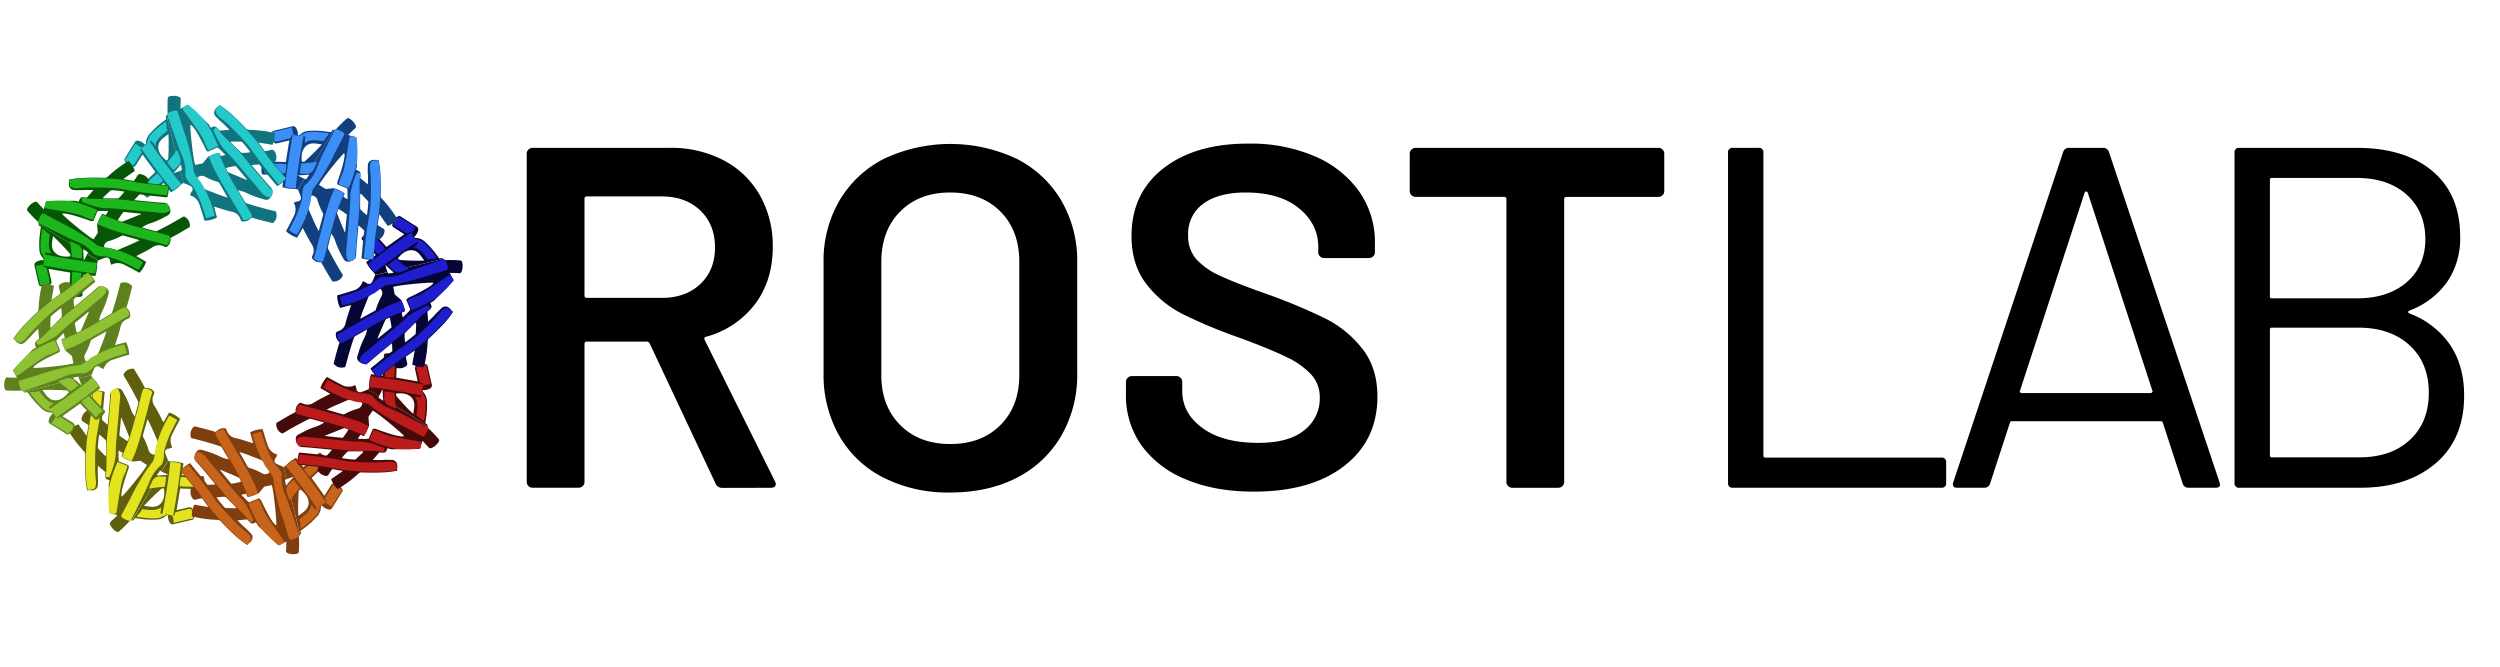 <svg xmlns="http://www.w3.org/2000/svg" viewBox="0 0 850.39 226.77"><defs><style>.cls-1{fill:#fff;}.cls-2{fill:#5f5f0d;}.cls-3{fill:#e3e320;}.cls-4{fill:#803d0e;}.cls-5{fill:#c8631c;}.cls-6{fill:#450a0a;}.cls-7{fill:#bc1b1b;}.cls-8{fill:#060636;}.cls-9{fill:#1e1ecf;}.cls-10{fill:#123f7d;}.cls-11{fill:#3d8ff8;}.cls-12{fill:#10737d;}.cls-13{fill:#24c9c9;}.cls-14{fill:#065606;}.cls-15{fill:#1cb71c;}.cls-16{fill:#5e811d;}.cls-17{fill:#8fc232;}</style></defs><g id="ElementLayer"><rect class="cls-1" width="850.39" height="226.77"/><g id="Element"><path class="cls-2" d="M37.44,178.43a5.37,5.37,0,0,0,2.07,2.35.83.83,0,0,0,1.1-.1,45.76,45.76,0,0,0,3.76-3.74.69.69,0,0,0,.58,0l9.17-15.24-.8,0,1.09-1.6.51.21,2.25-3.73a23,23,0,0,1-1-2.55,1.87,1.87,0,0,1,.1-.81l.58-.58a2.69,2.69,0,0,0,1.33-.31c.67-.08.25-.54.18-.72a4.67,4.67,0,0,1,.33-4.13c.81-1.66,1.69-3.29,2.59-4.93a9.71,9.71,0,0,0-3.77-2.24l-1.92,3.35c-1-1.9-1.91-3.78-3-5.52a3.72,3.72,0,0,1-.39-3.68c.16-.39.49-.89.09-1.37h0A3.19,3.19,0,0,0,49.34,132c-1.09-2.07-2.28-4.08-3.51-6.07-.14-.23-.21-.61-.63-.5a3.29,3.29,0,0,0-3,1.61c-.41.45-.07.81.15,1.17,1.59,2.67,3.12,5.37,4.51,8.15a1.19,1.19,0,0,1,.18.86c-.4,1.47-.78,3-1.19,4.52a10.88,10.88,0,0,1-1.32-2.46A28.91,28.91,0,0,0,42.21,134c-.41-.71-.66-1.68-1.72-1.83a2.8,2.8,0,0,0-2.53,1,1.62,1.62,0,0,0-.51,1c-.05,1.14-.11,2.28-.21,3.42-.19,2.27-.41,4.53-.62,6.89a15.87,15.87,0,0,1-2-1.81c.47-2.91.62-5.82.94-8.72,0-.28.22-.68-.3-.78a10.27,10.27,0,0,0-3.17-.36c-.42-.05-.6.14-.62.55s-.06.59-.09.89c-.18,1.88-.37,3.76-.57,5.8a1.13,1.13,0,0,0-1.74,0,3.58,3.58,0,0,0-1.27,2.11,1,1,0,0,0,.52,1.3c.6.35,1.17.75,1.78,1.14-.2,1.17-.39,2.3-.62,3.67L27,144.82c-.14-.21-.18-.56-.58-.41a8.22,8.22,0,0,0-2.9,1.85c-.33.22-.2.44,0,.69a42.4,42.4,0,0,0,5,6.54,1.52,1.52,0,0,1,.51,1.22c-.09,2.37-.06,4.75,0,7.13a28.81,28.81,0,0,0,.65,5,2.15,2.15,0,0,1,.8-.09c2.63.4,2.8-1.54,2.8-1.54a30.76,30.76,0,0,0,0-3.61c-.06-1,0-2,0-3.18l2.59,2.17c-.16,2.19-.16,2.19,1.44,2.82-.1.38-.21.76-.34,1.41l.23,9.63c.88.28,1.79.53,2.76.82-.79.76-1.48,1.45-2.21,2.1A.84.84,0,0,0,37.44,178.43Zm13.09-25.38a21.27,21.27,0,0,0-1.69-4.15,1.17,1.17,0,0,1-.22-.85c.5-1.77,1-3.55,1.53-5.5,1.23,2.22,2.07,4.41,3.06,6.55.81,1.77.15,2.2.08,2.43a15.41,15.41,0,0,0-.35,2.58s0,0,0,0-.43.56-.5.55A2.08,2.08,0,0,1,50.53,153.05Zm-9.35-10.92.13,0c.85,2.08,1.73,4.16,2.54,6.25.22.57-.28,1.08-.39,1.7a23.47,23.47,0,0,1-2.86-1.93C40.79,146.12,41,144.12,41.18,142.13ZM33.29,152a39.34,39.34,0,0,1,.46-4.17,15,15,0,0,1,2.09,1.81.65.65,0,0,1,.22.5c0,1.6,0,3.2,0,4.8l-.3.14-2.29-2.41A.74.74,0,0,1,33.29,152Zm10.46,7.28a2.13,2.13,0,0,0,0-1h0l-3.34-1.35c-.17-1.18,0-2.38-.11-3.62.6.12.94.55,1.45.76l-.46,1.2A13.05,13.05,0,0,0,45,157l2.73-.25c.16,0,1.93,1.27,2.2,1.36.42.37-7.82,10.55-8.52,10.79C40.76,168.08,42.78,162,43.75,159.32Z"/><path class="cls-2" d="M57.22,161.53l-3.1.18L45,177c.66.23.54-.57,1-.75l1,.13a27.51,27.51,0,0,0,6.28.34,4.76,4.76,0,0,0,3.35-1.43c.17.08.31-.22.5-.07a4.21,4.21,0,0,0,.55,2.44,1.18,1.18,0,0,0,1.42.66c2-.5,4.08-1,6.13-1.45.3-.07.6-.13.66-.5a3.32,3.32,0,0,0-.59-3.46c-.31-.53-.78-.41-1.23-.31l-4,.93c.42-2.55.82-4.93,1.22-7.35,2.42.09,4.76.17,7.1.28.48,0,.81,0,.92-.56a9.38,9.38,0,0,0,.15-3.42c-.07-.41-.29-.54-.68-.55-.85,0-1.69,0-2.53-.1a42.25,42.25,0,0,1-4.33-.21c.14-1.2.28-2.33.42-3.47,0-.31.19-.7-.39-.67a10.86,10.86,0,0,0-3.63-.47c-.39-.09-.84,0-1.17-.32l-2.24,3.73A17.64,17.64,0,0,1,57.22,161.53Zm-2.7,9.89c-1.54,1.5-3.56.87-5.56.64A82.52,82.52,0,0,1,55,166.17l.8,0C56,168.09,55.94,170,54.52,171.42Z"/><path class="cls-3" d="M52.92,152.47a39,39,0,0,1,4.39-10.62c.1-.15.24-.28.4-.47l2.58,1.46c-.61,1.18-1.21,2.31-1.79,3.44a37.5,37.5,0,0,0-2.67,7.2,2.2,2.2,0,0,0-.1.8c.17.69-.2,3.33-.8,3.8a14.68,14.68,0,0,0-3.84,5.11A50.76,50.76,0,0,1,49,167.92c-1.48,3.09-3,6.15-4.52,9.22a.64.64,0,0,1-.57,0,7.81,7.81,0,0,1-2.27-1c-.38-.32-.49-.59-.27-1,.94-1.9,2-3.73,3-5.65a85.37,85.37,0,0,1,5.08-9c.64-1,1.74-2.44,2.53-3.47C52.57,156.17,52.82,152.87,52.92,152.47Z"/><path class="cls-3" d="M31.85,166.39c-.67,0-1.31.32-2,.2a21.91,21.91,0,0,1-.59-4.45,95.63,95.63,0,0,1,.19-11.48c.4-4,1.38-7.94,1.71-12,.15-1.9.33-3.8.5-5.7a10.34,10.34,0,0,1,3.18.37c-.48,4.74-.91,9.48-1.82,14.17a39.5,39.5,0,0,0-.57,5.44c-.1,2.08-.09,4.15-.09,6.23a40,40,0,0,0,.31,4.64c0,.42,0,2.24-.79,2.54"/><path class="cls-3" d="M64.87,173.05a3.32,3.32,0,0,1,.6,3.46,5.42,5.42,0,0,0-2.28.4c-1.36.27-2.72.62-4.14,1a6.15,6.15,0,0,0-.45-2.58c-.61-.12-1.19-.24-1.78-.33-.36-.06-.68,0-.62.48h0c-.73-.18-1.18.45-1.79.62-1.89.53-5.86,0-7.85-.28.3-1,1.53-1.59,1.7-2.63,1.9.13,4.78.88,6.59-.66l-.27,2.09c.27.19.49.25.69.12.56-3.11,1.19-6.18,1.61-9.28.37-2.75.84-5.48,1-8.25a10.66,10.66,0,0,1,3.64.47c0,1-.2,2-.32,3-.57,4.68-1.34,9.33-2.16,14,0,.27-.2.56.13.79.3-.17.23-.44.28-.67s.12-.56.44-.62C61.59,173.81,63.19,173.24,64.87,173.05Z"/><path class="cls-3" d="M40.07,132.34c1.31,1.75.67,3.7.53,5.59s-.3,3.8-.48,5.7c-.29,3.15-.6,6.29-.74,9.45q0,.73,0,1.47a12.1,12.1,0,0,1-.33,2.17,34.52,34.52,0,0,1-1.82,5.57H36a4.91,4.91,0,0,1,.11-1.8c.25-2.4.06-4.8.08-7.21,0-2.64.3-5.27.58-7.89s.44-5,.66-7.49c.09-.95.18-1.89.28-2.84a3.6,3.6,0,0,0-.18-1.69A2.75,2.75,0,0,1,40.07,132.34Z"/><path class="cls-3" d="M51.85,133.34c-.86,2.53-1.39,5.15-2.09,7.72-1.17,4.29-2.15,8.64-3.71,12.81-.24.67-.54,1.31-.84,1.95a2.63,2.63,0,0,0-.27,1.1h0a28.14,28.14,0,0,1-3.45-1.47c.68-1.7,1.32-3.31,2-4.93,1.22-3.1,1.92-6.36,2.87-9.55.82-2.74,1.33-5.56,2.22-8.28.08-.22.1-.43.37-.48A3.22,3.22,0,0,1,51.85,133.34Z"/><path class="cls-3" d="M43.35,158.48a17.68,17.68,0,0,1-1.33,3.6c-1.13,2.68-2.23,11.89-2.48,12.42.31.46-2.11.34-2.26-.12-.52-1.65-.47-7.06-.13-8.74A42.39,42.39,0,0,1,40,157.13Z"/><path class="cls-3" d="M50.69,166.21a12.27,12.27,0,0,1,.92-2.09,2.8,2.8,0,0,1,3.22-2c.54,0,1.08,0,1.63,0a19.21,19.21,0,0,1-.42,3.49A44.48,44.48,0,0,0,50.69,166.21Z"/><path class="cls-3" d="M68.57,162.44a14.72,14.72,0,0,0-.26,3.31c-2.44-.42-4.8,0-7.21-.4a20.71,20.71,0,0,1,.37-3.1C63.84,162.48,66.16,162.34,68.57,162.44Z"/></g><g id="Element-2" data-name="Element"><path class="cls-4" d="M97.84,188.16a5.28,5.28,0,0,0,3.12.2.82.82,0,0,0,.7-.85,44.8,44.8,0,0,0,0-5.31c.18-.1.36-.18.41-.4l-4.27-17.27-.54.6-.34-1.9.51-.21-1-4.23a23.9,23.9,0,0,1-2.52-1.09,2.09,2.09,0,0,1-.5-.64v-.82a2.74,2.74,0,0,0,.72-1.17c.43-.53-.2-.56-.37-.63A4.67,4.67,0,0,1,91,151.28c-.6-1.75-1.13-3.52-1.65-5.32a9.75,9.75,0,0,0-4.25,1.09l1,3.73c-2.07-.63-4-1.33-6-1.78a3.74,3.74,0,0,1-2.87-2.33c-.17-.39-.29-1-.91-1h0a3.25,3.25,0,0,0-2.89,1.28c-2.23-.69-4.49-1.28-6.76-1.81-.26-.06-.58-.28-.8.09a3.33,3.33,0,0,0-1,3.24c0,.61.53.62.94.73,3,.75,6,1.59,8.95,2.57a1.09,1.09,0,0,1,.72.48c.77,1.32,1.54,2.64,2.36,4a10.17,10.17,0,0,1-2.67-.8,29.21,29.21,0,0,0-5.43-2.1c-.78-.21-1.64-.72-2.5-.08a2.78,2.78,0,0,0-1,2.53,1.59,1.59,0,0,0,.33,1.06c.77.84,1.53,1.7,2.27,2.57,1.46,1.74,2.91,3.49,4.42,5.31a15.07,15.07,0,0,1-2.71.15c-1.72-2.38-3.67-4.56-5.49-6.83-.18-.22-.32-.64-.76-.34a10.25,10.25,0,0,0-2.5,2,.5.5,0,0,0-.05.83c.2.22.38.46.57.69L66,165.73c-.87.08-1.22.52-1.2,1.25a3.54,3.54,0,0,0,.59,2.39,1,1,0,0,0,1.28.56c.68-.18,1.36-.31,2.06-.46l2.16,3-4.2-.72c-.24,0-.52-.27-.69.12a8.16,8.16,0,0,0-.75,3.37c-.08.38.17.45.46.51a41.58,41.58,0,0,0,8.15,1.08,1.56,1.56,0,0,1,1.23.51c1.61,1.74,3.31,3.41,5.06,5a28.9,28.9,0,0,0,4,3.07,2.21,2.21,0,0,1,.51-.63c2.14-1.58.89-3.07.89-3.07A30.68,30.68,0,0,0,83,179.2c-.75-.66-1.44-1.41-2.26-2.22l3.35-.3c1.44,1.67,1.44,1.67,3,1,.19.34.39.69.75,1.24l7,6.64c.83-.42,1.64-.89,2.54-1.37,0,1.09,0,2.07-.08,3.05A.82.82,0,0,0,97.84,188.16ZM89.17,161A20.88,20.88,0,0,0,85,159.21c-.28-.1-.59-.15-.75-.45l-2.81-5c2.44.69,4.58,1.65,6.79,2.46,1.83.67,1.66,1.45,1.78,1.66A14.6,14.6,0,0,0,91.63,160s0,0,0,0a1.15,1.15,0,0,1,0,.75A2.08,2.08,0,0,1,89.17,161Zm-14.33-1.11.07-.12c2.07.87,4.15,1.72,6.21,2.63.56.24.56,1,.92,1.47a23.33,23.33,0,0,1-3.39.66Zm1.42,12.59a37.28,37.28,0,0,1-2.62-3.28A15.63,15.63,0,0,1,76.4,169a.64.64,0,0,1,.51.2c1.12,1.13,2.26,2.25,3.4,3.38l-.12.31-3.32-.08A.78.78,0,0,1,76.26,172.43Zm12.54-2.25c-.32-.43-.64-.78-.72-.75h0l-3.31,1.41c-1-.72-1.7-1.66-2.64-2.49.51-.33,1.05-.26,1.57-.48.16.38.32.74.51,1.17a13.23,13.23,0,0,0,3.88-1.39l1.74-2.11c.09-.15,2.27-.47,2.52-.6.56,0,1.92,13,1.6,13.66C92.87,178.49,90,172.74,88.8,170.18Z"/><path class="cls-4" d="M99.88,162.21l-2.06,2.32,4.27,17.27c.64-.31,0-.78.19-1.25l.83-.64a27.46,27.46,0,0,0,4.68-4.2,4.77,4.77,0,0,0,1.36-3.38c.18-.07.07-.37.31-.41a4.13,4.13,0,0,0,2.11,1.34,1.2,1.2,0,0,0,1.47-.53c1.08-1.8,2.2-3.59,3.31-5.37.16-.26.33-.51.12-.82a3.32,3.32,0,0,0-2.87-2c-.59-.16-.84.26-1.09.65l-2.16,3.47L106,162.57c1.78-1.65,3.49-3.25,5.22-4.83.35-.31.54-.61.25-1.05a9.24,9.24,0,0,0-2.31-2.52.58.58,0,0,0-.86.1c-.61.58-1.23,1.16-1.87,1.72a39,39,0,0,1-3.21,2.91l-2.15-2.75c-.19-.25-.36-.63-.74-.2a10.73,10.73,0,0,0-2.91,2.24c-.34.21-.59.59-1,.6l1,4.23A17.72,17.72,0,0,1,99.88,162.21Zm5.08,8.9c0,2.16-1.9,3.14-3.48,4.39-.19-2.85,0-5.55.13-8.45l.54-.61C103.68,167.69,105,169.12,105,171.11Z"/><path class="cls-5" d="M90.45,158.85a39,39,0,0,1-4.39-10.62,3.52,3.52,0,0,1-.06-.62l2.86-.79c.4,1.27.77,2.49,1.16,3.7a38.28,38.28,0,0,0,3.2,7,2.09,2.09,0,0,0,.5.64c.6.37,2.2,2.5,2.11,3.26a14.68,14.68,0,0,0,.89,6.32,49.27,49.27,0,0,1,1.89,4.8c1.14,3.23,2.22,6.48,3.32,9.72-.05.22-.24.3-.41.4a8,8,0,0,1-2.35.86c-.5,0-.76-.07-.91-.53-.68-2-1.2-4.08-1.9-6.09a83.8,83.8,0,0,1-2.76-9.95c-.25-1.15-.49-3-.66-4.24C92.81,161.71,90.66,159.2,90.45,158.85Z"/><path class="cls-5" d="M85.37,183.6c-.49.46-.69,1.16-1.29,1.58a21.94,21.94,0,0,1-3.56-2.73,95.5,95.5,0,0,1-8-8.25c-2.56-3.12-4.63-6.59-7.24-9.67-1.23-1.46-2.44-2.93-3.67-4.39a10.3,10.3,0,0,1,2.51-2c3,3.69,6,7.35,8.72,11.31a37.81,37.81,0,0,0,3.44,4.25c1.39,1.54,2.86,3,4.33,4.47a39.55,39.55,0,0,0,3.51,3.07c.32.25,1.53,1.61,1.22,2.35"/><path class="cls-5" d="M113.44,165a3.28,3.28,0,0,1,2.86,2c-.69.45-.9,1.25-1.33,1.89-.77,1.16-1.49,2.37-2.26,3.61a6.09,6.09,0,0,0-2.14-1.51c-.51.35-1,.68-1.49,1-.29.21-.5.46-.09.77h0c-.65.39-.52,1.15-.84,1.71-1,1.71-4.16,4.13-5.75,5.36-.5-.93,0-2.21-.65-3.07,1.44-1.25,4-2.75,4.19-5.13l1.29,1.67c.33-.05.52-.17.57-.4-1.8-2.6-3.52-5.21-5.41-7.7-1.68-2.2-3.28-4.48-5.1-6.57a10.58,10.58,0,0,1,2.91-2.24c.69.73,1.27,1.56,1.89,2.35,2.91,3.71,5.65,7.55,8.34,11.41.16.23.26.54.65.47.1-.33-.15-.48-.27-.67s-.31-.48-.12-.75C111.65,167.81,112.38,166.27,113.44,165Z"/><path class="cls-5" d="M67.14,153.7c2.17.31,3.09,2.14,4.33,3.58s2.47,2.9,3.68,4.37c2,2.43,4,4.87,6.15,7.2.34.37.68.72,1,1.05a11.19,11.19,0,0,1,1.3,1.77,34.21,34.21,0,0,1,2.65,5.23l-.86.87a4.89,4.89,0,0,1-1.19-1.35c-1.52-1.88-3.35-3.45-5-5.16-1.86-1.89-3.51-3.94-5.17-6s-3.21-3.84-4.82-5.76c-.61-.73-1.21-1.46-1.81-2.2a3.72,3.72,0,0,0-1.32-1.08A2.77,2.77,0,0,1,67.14,153.7Z"/><path class="cls-5" d="M76.18,146.07c1.18,2.4,2.65,4.63,4,7,2.2,3.86,4.57,7.62,6.42,11.68.3.64.54,1.31.78,2a2.63,2.63,0,0,0,.59,1h0A27.73,27.73,0,0,1,84.47,169c-.72-1.67-1.4-3.27-2.09-4.86-1.33-3.06-3.14-5.87-4.72-8.79-1.35-2.52-3-4.88-4.28-7.43-.1-.21-.23-.37-.08-.6A3.2,3.2,0,0,1,76.18,146.07Z"/><path class="cls-5" d="M87.92,169.87a16.61,16.61,0,0,1,1.6,3.48c1.1,2.7,6.83,10,7,10.55.54.1-1.25,1.73-1.68,1.51-1.53-.8-5.32-4.66-6.27-6.09a42.36,42.36,0,0,1-4-8Z"/><path class="cls-5" d="M98.57,170.14a12.92,12.92,0,0,1-.82-2.12,2.82,2.82,0,0,1,.88-3.68,15.72,15.72,0,0,0,1.16-1.15A19.23,19.23,0,0,1,102,166,48.59,48.59,0,0,0,98.57,170.14Z"/><path class="cls-5" d="M108.56,154.82a14.74,14.74,0,0,0,2.15,2.53c-2,1.43-3.37,3.41-5.38,4.82a20.82,20.82,0,0,1-1.93-2.46C105.24,158.19,106.79,156.46,108.56,154.82Z"/></g><g id="Element-3" data-name="Element"><path class="cls-6" d="M146.85,152.37a5.28,5.28,0,0,0,2.36-2.05.82.82,0,0,0-.09-1.09,44.48,44.48,0,0,0-3.71-3.81.67.67,0,0,0,0-.57l-15.15-9.32.05.81-1.59-1.11.22-.51-3.71-2.28a24.3,24.3,0,0,1-2.56,1,2,2,0,0,1-.8-.11l-.58-.58a2.83,2.83,0,0,0-.3-1.34c-.07-.68-.53-.26-.71-.19a4.68,4.68,0,0,1-4.13-.36c-1.65-.83-3.27-1.72-4.9-2.64A9.79,9.79,0,0,0,109,132l3.33,1.95c-1.91,1-3.79,1.87-5.54,3a3.72,3.72,0,0,1-3.68.36c-.39-.16-.89-.5-1.37-.1h0a3.22,3.22,0,0,0-1.17,2.93c-2.07,1.08-4.09,2.24-6.09,3.46-.23.14-.6.2-.5.63a3.31,3.31,0,0,0,1.58,3c.44.41.81.07,1.17-.14,2.68-1.58,5.39-3.08,8.18-4.45a1.14,1.14,0,0,1,.86-.17c1.47.41,2.94.8,4.5,1.22a10.47,10.47,0,0,1-2.46,1.31,28.26,28.26,0,0,0-5.34,2.31c-.71.39-1.68.64-1.84,1.7a2.79,2.79,0,0,0,1,2.54,1.58,1.58,0,0,0,1,.52c1.14.06,2.28.13,3.42.24,2.26.21,4.51.45,6.87.68a16.61,16.61,0,0,1-1.83,2c-2.9-.5-5.81-.68-8.7-1-.28,0-.68-.23-.78.29a10.29,10.29,0,0,0-.39,3.17c0,.42.14.6.54.63s.6.06.89.09l5.79.63a1.13,1.13,0,0,0,0,1.74,3.55,3.55,0,0,0,2.1,1.29,1,1,0,0,0,1.3-.51c.35-.6.76-1.17,1.15-1.77l3.66.65c-1.29.9-2.39,1.67-3.5,2.43-.2.15-.56.18-.41.58a8.11,8.11,0,0,0,1.83,2.92c.21.33.43.2.68,0a41.74,41.74,0,0,0,6.58-4.94,1.5,1.5,0,0,1,1.22-.5c2.37.11,4.75.1,7.12,0a29.67,29.67,0,0,0,5-.6,2.76,2.76,0,0,1-.08-.81c.42-2.62-1.51-2.81-1.51-2.81a29.15,29.15,0,0,0-3.61,0c-1,.05-2,0-3.17,0l2.19-2.56c2.19.17,2.19.17,2.83-1.43.37.11.76.22,1.4.36l9.62-.15c.29-.88.55-1.78.85-2.75.75.79,1.43,1.49,2.08,2.23A.83.83,0,0,0,146.85,152.37ZM121.6,139.05a21.49,21.49,0,0,0-4.16,1.66,1.16,1.16,0,0,1-.85.21l-5.47-1.58c2.22-1.21,4.41-2,6.57-3,1.77-.8,2.19-.14,2.42-.06a15.94,15.94,0,0,0,2.58.37l0,0c.15,0,.55.43.54.51A2.08,2.08,0,0,1,121.6,139.05Zm-11,9.27,0-.14c2.08-.83,4.16-1.69,6.26-2.48.58-.22,1.07.28,1.7.4a23.57,23.57,0,0,1-2,2.85Zm9.84,8a39.7,39.7,0,0,1-4.17-.5,14.92,14.92,0,0,1,1.83-2.07.65.65,0,0,1,.5-.22c1.6,0,3.2,0,4.8,0l.13.31-2.42,2.27A.78.78,0,0,1,120.45,156.3Zm7.36-10.41c-.53-.08-1-.11-1,0h0c-.46,1.1-.92,2.21-1.37,3.32-1.19.16-2.38,0-3.63.08.13-.6.57-.93.78-1.44l1.19.47a13.08,13.08,0,0,0,1.78-3.71l-.23-2.73c0-.17,1.29-1.93,1.38-2.19.37-.42,10.47,7.92,10.71,8.62C136.53,149,130.44,146.89,127.81,145.89Z"/><path class="cls-6" d="M130.13,132.43l.15,3.1,15.15,9.32c.23-.66-.56-.55-.74-1l.14-1a28.12,28.12,0,0,0,.4-6.28,4.79,4.79,0,0,0-1.41-3.37c.09-.17-.21-.31-.06-.5a4.14,4.14,0,0,0,2.44-.53,1.19,1.19,0,0,0,.68-1.41c-.49-2-.94-4.1-1.4-6.15-.07-.3-.12-.6-.5-.67a3.3,3.3,0,0,0-3.46.57c-.53.3-.41.77-.31,1.22.28,1.29.57,2.58.88,4l-7.32-1.28c.11-2.43.21-4.77.34-7.11,0-.47-.05-.81-.56-.92a9.11,9.11,0,0,0-3.41-.18c-.41.06-.54.29-.55.67,0,.85-.06,1.69-.12,2.54-.11,1.43,0,2.87-.25,4.33l-3.47-.45c-.31,0-.69-.2-.67.38a10.88,10.88,0,0,0-.5,3.63c-.1.39,0,.84-.33,1.17l3.71,2.28A17.16,17.16,0,0,1,130.13,132.43Zm9.85,2.79c1.5,1.56.85,3.57.6,5.57-2.14-1.9-3.86-4-5.83-6.12l0-.81C136.67,133.68,138.61,133.78,140,135.22Z"/><path class="cls-7" d="M121.05,136.66a38.86,38.86,0,0,1-10.57-4.5,3.71,3.71,0,0,1-.47-.39l1.48-2.58,3.42,1.83a38.11,38.11,0,0,0,7.17,2.73,2,2,0,0,0,.8.11c.69-.16,3.33.23,3.79.84a14.57,14.57,0,0,0,5.07,3.88,50.61,50.61,0,0,1,4.7,2.1c3.08,1.5,6.12,3.06,9.18,4.6a.67.67,0,0,1,0,.57,7.86,7.86,0,0,1-1.07,2.27.74.74,0,0,1-1,.26c-1.89-1-3.71-2.07-5.62-3a82.46,82.46,0,0,1-8.93-5.16c-1-.65-2.42-1.76-3.44-2.56C124.74,137,121.44,136.76,121.05,136.66Z"/><path class="cls-7" d="M134.77,157.87c0,.67.31,1.31.18,2a22,22,0,0,1-4.46.56,95.13,95.13,0,0,1-11.45-.3c-4-.43-7.93-1.45-11.94-1.81-1.9-.17-3.79-.37-5.69-.56a10.71,10.71,0,0,1,.39-3.18c4.74.52,9.47,1,14.15,1.95a37.76,37.76,0,0,0,5.43.62c2.07.12,4.14.13,6.21.15a40,40,0,0,0,4.65-.28c.41-.05,2.23.08,2.53.82"/><path class="cls-7" d="M141.71,124.87a3.33,3.33,0,0,1,3.47-.57,5.44,5.44,0,0,0,.37,2.29c.26,1.37.59,2.73.91,4.15a6.17,6.17,0,0,0-2.58.43c-.12.61-.25,1.19-.34,1.78-.06.36,0,.68.47.62h0c-.19.73.44,1.19.6,1.8.52,1.89-.07,5.86-.35,7.86-1-.31-1.57-1.55-2.61-1.73.15-1.9.92-4.77-.6-6.6l2.09.29c.19-.27.25-.49.13-.69-3.11-.59-6.17-1.24-9.26-1.69-2.74-.4-5.47-.9-8.24-1.11a10.69,10.69,0,0,1,.51-3.64c1,0,2,.22,3,.35,4.67.61,9.3,1.42,13.93,2.28.27.05.57.2.79-.12-.16-.3-.43-.24-.66-.29s-.56-.12-.61-.45C142.44,128.17,141.89,126.56,141.71,124.87Z"/><path class="cls-7" d="M100.82,149.34c1.77-1.3,3.71-.64,5.6-.49s3.79.34,5.68.54c3.14.32,6.28.66,9.43.82.49,0,1,0,1.48,0a11.19,11.19,0,0,1,2.16.35,33.55,33.55,0,0,1,5.55,1.87v1.22a5.1,5.1,0,0,1-1.8-.12,69.21,69.21,0,0,0-7.2-.15,77,77,0,0,1-7.88-.66c-2.49-.28-5-.48-7.47-.72-1-.09-1.89-.19-2.84-.3a3.59,3.59,0,0,0-1.69.16A2.78,2.78,0,0,1,100.82,149.34Z"/><path class="cls-7" d="M101.93,137.56c2.52.88,5.13,1.44,7.69,2.16,4.28,1.21,8.61,2.23,12.77,3.82.66.25,1.3.56,1.94.86a2.59,2.59,0,0,0,1.09.28h0a28.27,28.27,0,0,1-1.51,3.44l-4.9-2c-3.09-1.26-6.34-2-9.52-3-2.73-.84-5.54-1.38-8.25-2.3-.22-.07-.43-.09-.48-.36A3.22,3.22,0,0,1,101.93,137.56Z"/><path class="cls-7" d="M127,146.29a16.91,16.91,0,0,1,3.59,1.36c2.67,1.16,11.86,2.34,12.38,2.59.47-.31.33,2.12-.13,2.26-1.66.5-7.06.41-8.74.06a42.27,42.27,0,0,1-8.47-2.94Z"/><path class="cls-7" d="M134.75,139a13,13,0,0,1-2.08-.94,2.81,2.81,0,0,1-1.94-3.24c.06-.54,0-1.09,0-1.63a19.3,19.3,0,0,1,3.48.45A44.31,44.31,0,0,0,134.75,139Z"/><path class="cls-7" d="M131.14,121.07a15.27,15.27,0,0,0,3.31.3c-.44,2.43,0,4.8-.46,7.21a19.52,19.52,0,0,1-3.1-.4C131.14,125.81,131,123.48,131.14,121.07Z"/></g><g id="Element-4" data-name="Element"><path class="cls-8" d="M157,92.4a5.21,5.21,0,0,0,.23-3.12.82.82,0,0,0-.84-.71,44.81,44.81,0,0,0-5.31-.08c-.09-.17-.17-.36-.39-.41L133.36,92.2l.6.54-1.91.34-.21-.52-4.23,1a23,23,0,0,1-1.11,2.52,1.92,1.92,0,0,1-.64.49H125a2.79,2.79,0,0,0-1.15-.73c-.53-.43-.56.19-.64.37a4.64,4.64,0,0,1-3.18,2.66c-1.75.59-3.52,1.1-5.33,1.61a9.78,9.78,0,0,0,1,4.26l3.74-1c-.65,2.07-1.36,4-1.84,6a3.7,3.7,0,0,1-2.35,2.86c-.39.16-1,.27-1,.9h0a3.2,3.2,0,0,0,1.25,2.9c-.71,2.22-1.32,4.48-1.87,6.75-.06.26-.29.58.09.81a3.3,3.3,0,0,0,3.23,1c.6,0,.62-.52.73-.93.78-3,1.64-6,2.64-8.94a1.17,1.17,0,0,1,.49-.72c1.33-.75,2.65-1.51,4.05-2.32a10.63,10.63,0,0,1-.82,2.67,28,28,0,0,0-2.15,5.41c-.22.78-.73,1.64-.1,2.5a2.76,2.76,0,0,0,2.51,1.08,1.56,1.56,0,0,0,1.06-.33c.86-.76,1.71-1.51,2.59-2.24,1.75-1.45,3.52-2.88,5.35-4.38a16,16,0,0,1,.13,2.71c-2.4,1.7-4.59,3.63-6.88,5.44-.22.18-.64.32-.34.76a10.42,10.42,0,0,0,2,2.52.5.5,0,0,0,.83.06c.22-.2.46-.38.69-.57l4.54-3.65c.08.88.51,1.24,1.24,1.22a3.57,3.57,0,0,0,2.4-.57,1,1,0,0,0,.56-1.28c-.17-.68-.29-1.37-.44-2.07l3.05-2.13c-.27,1.54-.51,2.87-.76,4.19,0,.25-.27.53.12.7a8.1,8.1,0,0,0,3.35.78c.39.09.45-.16.52-.46a42.25,42.25,0,0,0,1.16-8.15,1.55,1.55,0,0,1,.51-1.22c1.76-1.59,3.43-3.28,5.05-5a28.29,28.29,0,0,0,3.1-4,2.77,2.77,0,0,1-.63-.51c-1.55-2.16-3.05-.92-3.05-.92a29.51,29.51,0,0,0-2.57,2.54c-.67.75-1.42,1.43-2.24,2.24-.09-1.22-.18-2.3-.26-3.36,1.67-1.42,1.67-1.42,1-3,.34-.19.69-.38,1.24-.74l6.7-6.91c-.42-.83-.87-1.65-1.34-2.55,1.09,0,2.06,0,3,.11A.83.83,0,0,0,157,92.4Zm-27.26,8.43a21.5,21.5,0,0,0-1.77,4.12c-.1.28-.16.58-.45.75l-5,2.76c.71-2.43,1.69-4.56,2.52-6.77.69-1.83,1.46-1.65,1.68-1.76a14.93,14.93,0,0,0,2.08-1.57h0a1.21,1.21,0,0,1,.75,0A2.08,2.08,0,0,1,129.7,100.83Zm-1.23,14.34-.12-.08c.89-2.06,1.75-4.14,2.68-6.19.25-.56,1-.55,1.48-.91a23.37,23.37,0,0,1,.63,3.4Zm12.59-1.32a37.52,37.52,0,0,1-3.3,2.6,14.62,14.62,0,0,1-.16-2.76.62.62,0,0,1,.19-.51c1.15-1.12,2.28-2.25,3.41-3.38l.31.12c0,1.11-.08,2.22-.11,3.32A.76.76,0,0,1,141.06,113.85Zm-2.14-12.57c-.43.32-.78.63-.75.71h0c.46,1.11.92,2.22,1.37,3.33-.72,1-1.67,1.69-2.5,2.63-.34-.52-.26-1.06-.47-1.58l1.17-.51a12.89,12.89,0,0,0-1.36-3.88l-2.08-1.77c-.15-.09-.45-2.28-.58-2.53,0-.56,13-1.8,13.66-1.47C147.26,97.28,141.49,100.12,138.92,101.28Z"/><path class="cls-8" d="M131.06,90.12l2.3,2.08,17.29-4.12c-.31-.64-.78,0-1.25-.2l-.63-.83a27.93,27.93,0,0,0-4.15-4.73,4.8,4.8,0,0,0-3.37-1.39c-.07-.18-.37-.07-.4-.31a4.23,4.23,0,0,0,1.35-2.1,1.2,1.2,0,0,0-.52-1.48c-1.79-1.1-3.56-2.23-5.33-3.36-.26-.16-.51-.34-.82-.12a3.3,3.3,0,0,0-2.05,2.85c-.17.59.25.84.64,1.09l3.44,2.19L131.48,84c-1.64-1.8-3.22-3.52-4.78-5.27-.32-.35-.61-.54-1-.26a9.41,9.41,0,0,0-2.54,2.29.59.59,0,0,0,.09.87c.58.61,1.15,1.24,1.7,1.88a42.82,42.82,0,0,1,2.89,3.23L125,88.84c-.25.2-.64.36-.21.75A10.87,10.87,0,0,0,127,92.52c.21.34.58.6.59,1l4.23-1A18,18,0,0,1,131.06,90.12Zm8.94-5c2.15,0,3.12,1.92,4.35,3.52a82.29,82.29,0,0,1-8.44-.21l-.6-.54C136.56,86.37,138,85.07,140,85.12Z"/><path class="cls-9" d="M127.62,99.53a38.78,38.78,0,0,1-10.65,4.3,3.58,3.58,0,0,1-.61,0l-.77-2.86,3.7-1.14a37.22,37.22,0,0,0,7-3.13,2.13,2.13,0,0,0,.65-.5c.37-.6,2.52-2.18,3.27-2.08a14.77,14.77,0,0,0,6.33-.84,50.78,50.78,0,0,1,4.81-1.85c3.23-1.11,6.49-2.16,9.73-3.23.22,0,.3.24.4.41a7.82,7.82,0,0,1,.84,2.36c0,.5-.08.76-.53.91-2,.66-4.09,1.16-6.11,1.85a83.57,83.57,0,0,1-10,2.67c-1.16.24-3,.46-4.24.62C130.49,97.19,128,99.33,127.62,99.53Z"/><path class="cls-9" d="M152.3,104.83c.45.5,1.15.71,1.56,1.31a20.87,20.87,0,0,1-2.76,3.54,95.42,95.42,0,0,1-8.31,7.9c-3.14,2.53-6.63,4.59-9.73,7.17-1.46,1.22-2.94,2.42-4.41,3.63a10.51,10.51,0,0,1-2-2.53c3.72-3,7.4-6,11.38-8.63a38.69,38.69,0,0,0,4.28-3.4c1.55-1.38,3-2.84,4.5-4.3a39.19,39.19,0,0,0,3.09-3.48c.26-.33,1.63-1.52,2.37-1.21"/><path class="cls-9" d="M133.91,76.57A3.32,3.32,0,0,1,136,73.72c.45.7,1.24.92,1.87,1.35,1.16.79,2.36,1.51,3.59,2.3a6,6,0,0,0-1.53,2.13c.35.51.67,1,1,1.5.21.29.46.5.77.1h0c.38.65,1.15.53,1.7.85,1.7,1,4.08,4.2,5.3,5.81-.93.48-2.21,0-3.07.62-1.24-1.45-2.72-4-5.09-4.24l1.69-1.27c-.06-.33-.17-.53-.4-.59-2.61,1.79-5.24,3.49-7.74,5.36-2.22,1.66-4.5,3.24-6.61,5a10.57,10.57,0,0,1-2.21-2.93c.73-.69,1.57-1.26,2.36-1.87,3.74-2.88,7.59-5.59,11.48-8.25.22-.16.54-.25.47-.65-.33-.1-.48.15-.67.27s-.48.31-.75.12C136.76,78.39,135.23,77.64,133.91,76.57Z"/><path class="cls-9" d="M122.27,122.82c.33-2.17,2.16-3.08,3.61-4.31s2.92-2.44,4.4-3.64c2.45-2,4.9-4,7.25-6.09.36-.33.72-.68,1.06-1a10.48,10.48,0,0,1,1.77-1.28,32.5,32.5,0,0,1,5.25-2.61l.86.87a5.05,5.05,0,0,1-1.36,1.18c-1.89,1.5-3.47,3.32-5.2,5-1.9,1.84-4,3.47-6,5.11s-3.87,3.19-5.8,4.78c-.73.6-1.47,1.2-2.22,1.79a3.51,3.51,0,0,0-1.08,1.31A2.76,2.76,0,0,1,122.27,122.82Z"/><path class="cls-9" d="M114.73,113.7c2.4-1.16,4.64-2.61,7-3.92,3.87-2.17,7.66-4.51,11.72-6.33.65-.28,1.32-.52,2-.76a2.66,2.66,0,0,0,1-.58h0a27.88,27.88,0,0,1,1.36,3.5l-4.88,2c-3.07,1.3-5.89,3.09-8.82,4.64-2.53,1.34-4.9,3-7.47,4.22-.2.1-.37.23-.59.07A3.21,3.21,0,0,1,114.73,113.7Z"/><path class="cls-9" d="M138.6,102.16a16.89,16.89,0,0,1,3.5-1.57c2.7-1.07,10-6.74,10.59-6.93.11-.55,1.73,1.26,1.5,1.69-.82,1.53-4.7,5.28-6.14,6.22a41.78,41.78,0,0,1-8.07,3.92Z"/><path class="cls-9" d="M139,91.5a13.27,13.27,0,0,1-2.13.81,2.8,2.8,0,0,1-3.66-.92A15.84,15.84,0,0,0,132,90.22a20.78,20.78,0,0,1,2.79-2.14A45,45,0,0,0,139,91.5Z"/><path class="cls-9" d="M123.75,81.37a15.17,15.17,0,0,0,2.55-2.13c1.41,2,3.38,3.41,4.76,5.42a19.74,19.74,0,0,1-2.46,1.91C127.09,84.72,125.37,83.16,123.75,81.37Z"/></g><g id="Element-5" data-name="Element"><path class="cls-10" d="M121,42.7a5.25,5.25,0,0,0-2.08-2.34.82.82,0,0,0-1.1.1,47.39,47.39,0,0,0-3.75,3.75.67.67,0,0,0-.57,0L104.4,59.48l.8,0L104.11,61l-.51-.2-2.23,3.73a24.1,24.1,0,0,1,1,2.56,1.84,1.84,0,0,1-.1.8l-.58.59a2.69,2.69,0,0,0-1.33.31c-.67.08-.25.54-.17.72a4.67,4.67,0,0,1-.32,4.13c-.81,1.67-1.68,3.3-2.58,5a9.87,9.87,0,0,0,3.79,2.22l1.9-3.36c1,1.9,1.92,3.77,3,5.51a3.73,3.73,0,0,1,.41,3.68c-.16.4-.49.89-.09,1.37h0a3.22,3.22,0,0,0,2.94,1.13c1.11,2.07,2.3,4.07,3.53,6.06.15.22.22.6.64.49a3.27,3.27,0,0,0,3-1.62c.41-.44.07-.81-.15-1.17-1.61-2.66-3.14-5.36-4.54-8.13a1.17,1.17,0,0,1-.18-.85c.39-1.48.76-3,1.17-4.53A10.62,10.62,0,0,1,114,81.86a29,29,0,0,0,2.37,5.32c.41.7.66,1.67,1.72,1.81a2.75,2.75,0,0,0,2.53-1,1.6,1.6,0,0,0,.5-1c.06-1.14.11-2.29.2-3.42.19-2.27.4-4.53.6-6.89a15.91,15.91,0,0,1,2,1.8c-.45,2.91-.6,5.82-.9,8.72,0,.29-.23.69.3.78a10.26,10.26,0,0,0,3.17.35c.42,0,.6-.14.62-.55s0-.59.08-.89c.18-1.88.36-3.76.56-5.8a1.12,1.12,0,0,0,1.74,0,3.59,3.59,0,0,0,1.26-2.12,1,1,0,0,0-.52-1.29c-.61-.35-1.18-.75-1.79-1.13.2-1.18.38-2.31.61-3.68l2.47,3.47c.14.21.18.56.58.41a8.11,8.11,0,0,0,2.89-1.86c.33-.22.2-.44,0-.69a42.36,42.36,0,0,0-5-6.52,1.53,1.53,0,0,1-.52-1.22c.09-2.37.05-4.75-.06-7.13a29.6,29.6,0,0,0-.66-5,2.76,2.76,0,0,1-.81.09c-2.63-.39-2.79,1.55-2.79,1.55a28.67,28.67,0,0,0,0,3.61c.06,1,0,2,0,3.17l-2.59-2.16c.15-2.19.15-2.19-1.46-2.82.1-.37.21-.76.34-1.4l-.26-9.63c-.89-.28-1.8-.53-2.77-.81.79-.76,1.48-1.46,2.2-2.11A.84.84,0,0,0,121,42.7ZM108,68.13a21.26,21.26,0,0,0,1.71,4.14,1.22,1.22,0,0,1,.22.85c-.49,1.77-1,3.55-1.51,5.5-1.24-2.21-2.09-4.4-3.08-6.54-.83-1.77-.16-2.19-.09-2.43a14.92,14.92,0,0,0,.33-2.58s0,0,0,0,.43-.56.51-.55A2.09,2.09,0,0,1,108,68.13ZM117.41,79l-.14,0c-.85-2.08-1.74-4.15-2.55-6.24-.23-.57.27-1.08.38-1.7A22.42,22.42,0,0,1,118,73C117.78,75,117.6,77,117.41,79Zm7.85-10a39.62,39.62,0,0,1-.44,4.18,15.14,15.14,0,0,1-2.1-1.81.65.65,0,0,1-.22-.5c0-1.6,0-3.2,0-4.8l.31-.13c.76.79,1.52,1.6,2.3,2.39A.78.78,0,0,1,125.26,69.07Zm-10.48-7.24a2.13,2.13,0,0,0,0,1h0l3.34,1.33c.18,1.19,0,2.38.13,3.63-.61-.12-.94-.55-1.46-.76l.46-1.2a13.08,13.08,0,0,0-3.73-1.74l-2.72.27c-.17,0-1.94-1.27-2.21-1.35-.42-.37,7.79-10.58,8.48-10.83C117.74,53.06,115.74,59.18,114.78,61.83Z"/><path class="cls-10" d="M101.3,59.67l3.1-.19,9.12-15.27c-.67-.23-.54.56-1,.75l-1-.13a27.56,27.56,0,0,0-6.28-.32A4.77,4.77,0,0,0,101.84,46c-.17-.09-.31.21-.5.07a4.14,4.14,0,0,0-.56-2.44,1.18,1.18,0,0,0-1.41-.66c-2,.52-4.09,1-6.13,1.48-.3.07-.6.13-.66.5a3.32,3.32,0,0,0,.6,3.46c.31.53.78.4,1.24.3l4-.94c-.42,2.55-.8,4.93-1.19,7.35-2.43-.08-4.77-.15-7.11-.25-.47,0-.81.05-.92.57A9.31,9.31,0,0,0,89,58.81c.07.41.29.54.68.55.84,0,1.69,0,2.53.09a42.18,42.18,0,0,1,4.33.19c-.14,1.2-.28,2.34-.41,3.47,0,.32-.18.71.39.67a10.69,10.69,0,0,0,3.64.46c.39.1.83,0,1.17.31l2.23-3.73A17.59,17.59,0,0,1,101.3,59.67Zm2.67-9.9c1.53-1.51,3.55-.89,5.55-.66a82.31,82.31,0,0,1-6,5.91l-.81,0C102.46,53.11,102.55,51.17,104,49.77Z"/><path class="cls-11" d="M105.63,68.71a39,39,0,0,1-4.35,10.64c-.1.15-.24.28-.4.47L98.3,78.37c.61-1.18,1.2-2.31,1.77-3.45a37.68,37.68,0,0,0,2.65-7.2,2,2,0,0,0,.09-.81c-.16-.69.2-3.33.8-3.8A14.57,14.57,0,0,0,107.42,58c.58-1.62,1.31-3.19,2-4.74,1.46-3.09,3-6.16,4.48-9.24a.64.64,0,0,1,.57,0,7.83,7.83,0,0,1,2.28,1c.38.32.49.59.28,1-.94,1.91-2,3.74-2.94,5.67a83.45,83.45,0,0,1-5,9c-.64,1-1.74,2.45-2.52,3.48C106,65,105.73,68.32,105.63,68.71Z"/><path class="cls-11" d="M126.65,54.72a13.42,13.42,0,0,1,2-.21,22,22,0,0,1,.61,4.45,97.73,97.73,0,0,1-.15,11.48c-.38,4-1.35,7.94-1.67,12-.14,1.9-.32,3.8-.48,5.7a10.33,10.33,0,0,1-3.18-.36c.46-4.74.88-9.48,1.77-14.18a39.32,39.32,0,0,0,.55-5.44c.1-2.08.08-4.15.07-6.23a38,38,0,0,0-.33-4.64c-.05-.42,0-2.23.78-2.54"/><path class="cls-11" d="M93.61,48.17A3.3,3.3,0,0,1,93,44.71a5.34,5.34,0,0,0,2.27-.4c1.37-.28,2.72-.63,4.14-1a6.18,6.18,0,0,0,.46,2.58c.61.11,1.2.23,1.79.32.35,0,.67,0,.61-.49h0c.73.18,1.18-.46,1.79-.63,1.88-.54,5.86,0,7.85.25-.3,1-1.52,1.6-1.69,2.64-1.9-.13-4.78-.87-6.59.68l.27-2.09c-.28-.19-.5-.25-.7-.12-.54,3.12-1.16,6.18-1.57,9.28-.36,2.75-.83,5.49-1,8.26A10.69,10.69,0,0,1,97,63.58c0-1,.2-2,.31-3,.55-4.69,1.31-9.34,2.11-14,0-.27.2-.57-.13-.79-.3.16-.23.44-.28.66s-.11.56-.44.62C96.89,47.4,95.29,48,93.61,48.17Z"/><path class="cls-11" d="M118.55,88.8c-1.32-1.75-.68-3.7-.55-5.59s.29-3.81.46-5.7c.28-3.15.58-6.29.71-9.45,0-.49,0-1,0-1.48a11.25,11.25,0,0,1,.32-2.17,33.9,33.9,0,0,1,1.8-5.58h1.22a4.89,4.89,0,0,1-.1,1.8c-.24,2.4,0,4.81-.06,7.21,0,2.65-.29,5.27-.56,7.9s-.42,5-.63,7.49c-.08.94-.17,1.89-.27,2.84a3.6,3.6,0,0,0,.19,1.69A2.78,2.78,0,0,1,118.55,88.8Z"/><path class="cls-11" d="M106.77,87.84c.85-2.54,1.37-5.16,2.07-7.73,1.15-4.3,2.12-8.64,3.65-12.82.25-.67.54-1.31.84-2a2.76,2.76,0,0,0,.27-1.1h0A26.67,26.67,0,0,1,117,65.71c-.67,1.69-1.31,3.31-1.94,4.93-1.21,3.1-1.9,6.37-2.84,9.56-.81,2.74-1.31,5.57-2.19,8.29-.07.22-.09.43-.36.48A3.22,3.22,0,0,1,106.77,87.84Z"/><path class="cls-11" d="M115.18,62.67a16.87,16.87,0,0,1,1.32-3.6c1.12-2.69,2.19-11.91,2.43-12.43-.31-.46,2.11-.35,2.26.11.53,1.65.5,7,.17,8.74A42,42,0,0,1,118.52,64Z"/><path class="cls-11" d="M107.81,55a12.86,12.86,0,0,1-.9,2.1,2.82,2.82,0,0,1-3.22,2,14.79,14.79,0,0,0-1.63,0,18.34,18.34,0,0,1,.41-3.49A44.53,44.53,0,0,0,107.81,55Z"/><path class="cls-11" d="M89.94,58.8a14.82,14.82,0,0,0,.26-3.31c2.44.41,4.79,0,7.2.37a19.37,19.37,0,0,1-.35,3.1C94.67,58.75,92.35,58.89,89.94,58.8Z"/></g><g id="Element-6" data-name="Element"><path class="cls-12" d="M60.87,32.93a5.2,5.2,0,0,0-3.12-.17.82.82,0,0,0-.7.85,44.63,44.63,0,0,0,0,5.3c-.17.1-.36.19-.41.41L61,56.56l.54-.61.36,1.9-.51.22,1.07,4.22A23.5,23.5,0,0,1,65,63.36a2.09,2.09,0,0,1,.5.64v.82A2.8,2.8,0,0,0,64.81,66c-.42.53.2.56.38.63a4.67,4.67,0,0,1,2.71,3.14c.61,1.75,1.15,3.52,1.68,5.32A9.81,9.81,0,0,0,73.82,74l-1-3.72c2.08.61,4,1.3,6,1.74a3.71,3.71,0,0,1,2.89,2.31c.17.39.29,1,.92,1h0A3.2,3.2,0,0,0,85.5,74c2.24.67,4.5,1.24,6.78,1.76.26.06.58.28.8-.1A3.29,3.29,0,0,0,94,72.44c0-.6-.52-.61-.93-.71-3-.74-6-1.55-9-2.52a1.16,1.16,0,0,1-.73-.47l-2.38-4a10.49,10.49,0,0,1,2.67.78,28.52,28.52,0,0,0,5.44,2.07c.79.21,1.65.71,2.5.06a2.77,2.77,0,0,0,1-2.53A1.59,1.59,0,0,0,92.32,64c-.77-.84-1.54-1.69-2.28-2.56-1.48-1.72-2.94-3.47-4.46-5.27A15.22,15.22,0,0,1,88.29,56c1.74,2.38,3.7,4.54,5.54,6.8.18.22.32.64.76.33a10.24,10.24,0,0,0,2.49-2,.5.5,0,0,0,0-.83c-.2-.22-.38-.46-.57-.69l-3.72-4.48c.88-.09,1.23-.53,1.2-1.26a3.55,3.55,0,0,0-.61-2.39A1,1,0,0,0,92.14,51c-.68.19-1.36.32-2.06.47-.7-1-1.37-1.9-2.17-3l4.19.7c.25,0,.53.26.7-.12a8.2,8.2,0,0,0,.72-3.37c.08-.39-.17-.45-.46-.51a41.53,41.53,0,0,0-8.16-1,1.55,1.55,0,0,1-1.23-.49c-1.62-1.74-3.33-3.39-5.09-5a29.11,29.11,0,0,0-4-3,2.4,2.4,0,0,1-.5.64c-2.13,1.59-.88,3.08-.88,3.08a31.72,31.72,0,0,0,2.58,2.52c.76.66,1.45,1.4,2.28,2.21l-3.36.32c-1.44-1.66-1.44-1.66-3-1-.19-.34-.39-.68-.76-1.23l-7-6.6c-.83.43-1.64.9-2.53,1.38,0-1.09,0-2.07.06-3A.84.84,0,0,0,60.87,32.93Zm8.84,27.16a21.22,21.22,0,0,0,4.14,1.71,1.15,1.15,0,0,1,.75.44l2.84,4.95c-2.44-.68-4.59-1.62-6.81-2.42-1.83-.66-1.66-1.44-1.78-1.65a15,15,0,0,0-1.59-2.06s0,0,0,0a1.22,1.22,0,0,1,0-.75A2.09,2.09,0,0,1,69.71,60.09Zm14.34,1-.08.12c-2.07-.85-4.16-1.69-6.22-2.58-.56-.25-.57-1-.94-1.47a22.36,22.36,0,0,1,3.39-.68ZM82.54,48.52a40.7,40.7,0,0,1,2.65,3.26,14.81,14.81,0,0,1-2.76.21.62.62,0,0,1-.51-.19c-1.14-1.13-2.28-2.24-3.43-3.36l.12-.31,3.32.06A.76.76,0,0,1,82.54,48.52ZM70,50.85c.32.43.64.78.72.74h0L74,50.17c1,.71,1.72,1.65,2.66,2.47-.51.34-1,.27-1.56.49-.17-.38-.34-.74-.53-1.17a13.07,13.07,0,0,0-3.86,1.42L69,55.5c-.09.15-2.27.48-2.52.61-.56,0-2-13-1.68-13.65C65.89,42.57,68.82,48.3,70,50.85Z"/><path class="cls-12" d="M59,58.89l2-2.33L56.65,39.32c-.63.31,0,.78-.18,1.25l-.82.64A28,28,0,0,0,51,45.44a4.75,4.75,0,0,0-1.33,3.4c-.19.06-.07.37-.31.4a4.16,4.16,0,0,0-2.12-1.32,1.19,1.19,0,0,0-1.47.54c-1.07,1.81-2.17,3.6-3.27,5.39-.16.26-.33.51-.11.82a3.28,3.28,0,0,0,2.87,2c.6.16.84-.26,1.09-.66l2.13-3.48,4.37,6c-1.77,1.66-3.47,3.27-5.19,4.86-.35.32-.53.62-.25,1.05A9.29,9.29,0,0,0,49.73,67a.58.58,0,0,0,.86-.1c.61-.59,1.22-1.17,1.85-1.73a40.84,40.84,0,0,1,3.2-2.94c.75,1,1.45,1.85,2.17,2.74.19.25.36.63.74.19a10.72,10.72,0,0,0,2.89-2.25c.35-.21.59-.59,1.05-.61l-1.07-4.22A18.16,18.16,0,0,1,59,58.89ZM53.85,50c0-2.16,1.88-3.15,3.45-4.4a79.58,79.58,0,0,1-.08,8.45l-.53.61C55.16,53.44,53.84,52,53.85,50Z"/><path class="cls-13" d="M68.44,62.19a38.94,38.94,0,0,1,4.46,10.6,3.4,3.4,0,0,1,.06.61l-2.85.81c-.41-1.26-.79-2.48-1.19-3.69a37.31,37.31,0,0,0-3.24-7,1.94,1.94,0,0,0-.5-.63c-.61-.37-2.23-2.49-2.14-3.25a14.61,14.61,0,0,0-.93-6.32,50.89,50.89,0,0,1-1.92-4.79c-1.16-3.22-2.26-6.46-3.38-9.69,0-.22.24-.31.41-.4a8,8,0,0,1,2.34-.88c.5-.05.76.07.92.52.68,2,1.22,4.08,1.94,6.08a83.76,83.76,0,0,1,2.82,9.93c.26,1.16.51,2.95.68,4.24C66.06,59.35,68.23,61.85,68.44,62.19Z"/><path class="cls-13" d="M73.36,37.41c.49-.46.69-1.16,1.28-1.59a21.86,21.86,0,0,1,3.58,2.71,95.52,95.52,0,0,1,8,8.2c2.58,3.11,4.68,6.56,7.31,9.62,1.24,1.45,2.46,2.91,3.69,4.37a10.72,10.72,0,0,1-2.49,2c-3-3.68-6.1-7.32-8.8-11.26a38.7,38.7,0,0,0-3.46-4.23c-1.41-1.53-2.89-3-4.36-4.44a37.72,37.72,0,0,0-3.53-3c-.33-.26-1.55-1.61-1.24-2.35"/><path class="cls-13" d="M45.41,56.24a3.32,3.32,0,0,1-2.88-2c.69-.46.91-1.26,1.33-1.9.76-1.17,1.47-2.38,2.23-3.62a6.06,6.06,0,0,0,2.15,1.49c.51-.35,1-.68,1.49-1,.29-.21.49-.46.09-.77h0c.64-.39.51-1.16.82-1.72.94-1.71,4.13-4.15,5.72-5.39.5.93,0,2.21.67,3.06-1.43,1.27-4,2.78-4.16,5.16l-1.3-1.66c-.33,0-.52.17-.57.4,1.82,2.59,3.55,5.19,5.46,7.67,1.7,2.19,3.31,4.45,5.14,6.54a10.76,10.76,0,0,1-2.89,2.26c-.7-.73-1.28-1.56-1.91-2.35-2.93-3.69-5.69-7.5-8.41-11.35-.16-.23-.27-.54-.66-.46-.09.33.15.47.28.66s.32.48.13.75C47.18,53.37,46.46,54.91,45.41,56.24Z"/><path class="cls-13" d="M91.78,67.19c-2.17-.29-3.11-2.12-4.35-3.55s-2.49-2.89-3.71-4.35c-2-2.42-4-4.84-6.2-7.16-.33-.36-.68-.71-1-1a11.65,11.65,0,0,1-1.31-1.76,33.7,33.7,0,0,1-2.68-5.21l.85-.88a5,5,0,0,1,1.2,1.34c1.53,1.87,3.37,3.43,5.07,5.13,1.86,1.88,3.53,3.92,5.2,6s3.24,3.82,4.86,5.72c.61.73,1.22,1.46,1.82,2.2a3.62,3.62,0,0,0,1.33,1.06A2.77,2.77,0,0,1,91.78,67.19Z"/><path class="cls-13" d="M82.79,74.88c-1.2-2.39-2.68-4.61-4-6.92-2.23-3.85-4.62-7.6-6.5-11.64-.3-.64-.55-1.31-.79-2a2.59,2.59,0,0,0-.59-1h0A27.13,27.13,0,0,1,74.36,52c.73,1.67,1.42,3.26,2.12,4.85,1.35,3.06,3.17,5.85,4.77,8.76,1.37,2.51,3,4.86,4.33,7.41.1.2.24.36.08.59A3.23,3.23,0,0,1,82.79,74.88Z"/><path class="cls-13" d="M70.9,51.16a16.68,16.68,0,0,1-1.62-3.48c-1.12-2.69-6.89-10-7.09-10.49-.55-.11,1.24-1.75,1.67-1.53,1.54.8,5.35,4.63,6.31,6.05a42.11,42.11,0,0,1,4,8Z"/><path class="cls-13" d="M60.24,51a12.25,12.25,0,0,1,.84,2.12,2.8,2.8,0,0,1-.86,3.68c-.41.35-.76.77-1.14,1.16a18.76,18.76,0,0,1-2.19-2.75A43.91,43.91,0,0,0,60.24,51Z"/><path class="cls-13" d="M50.36,66.34a14.83,14.83,0,0,0-2.17-2.52c2-1.44,3.35-3.43,5.35-4.85a20.59,20.59,0,0,1,1.94,2.44C53.65,62.94,52.12,64.69,50.36,66.34Z"/></g><g id="Element-7" data-name="Element"><path class="cls-14" d="M11.73,68.72a5.36,5.36,0,0,0-2.36,2.06.82.82,0,0,0,.1,1.09,45.87,45.87,0,0,0,3.71,3.8.67.67,0,0,0,0,.57l15.17,9.29,0-.81,1.59,1.11-.21.51,3.71,2.27a23.9,23.9,0,0,1,2.55-1,1.87,1.87,0,0,1,.81.1l.58.59a2.79,2.79,0,0,0,.3,1.33c.07.68.53.26.71.19a4.64,4.64,0,0,1,4.13.36c1.66.82,3.28,1.71,4.91,2.62a9.77,9.77,0,0,0,2.26-3.76l-3.34-1.94c1.92-1,3.79-1.89,5.54-3a3.74,3.74,0,0,1,3.68-.37c.39.17.89.5,1.37.1h0A3.22,3.22,0,0,0,58,80.94c2.07-1.08,4.09-2.25,6.08-3.47.23-.14.61-.21.51-.63a3.33,3.33,0,0,0-1.59-3c-.45-.41-.81-.07-1.17.15-2.68,1.58-5.39,3.09-8.18,4.46a1.11,1.11,0,0,1-.85.17l-4.51-1.21a10.88,10.88,0,0,1,2.46-1.32,28.26,28.26,0,0,0,5.34-2.31c.71-.4,1.67-.65,1.83-1.71a2.76,2.76,0,0,0-1-2.53A1.53,1.53,0,0,0,56,69c-1.14-.07-2.28-.14-3.42-.24-2.26-.21-4.52-.44-6.87-.67a15,15,0,0,1,1.82-2c2.9.48,5.81.66,8.7,1,.28,0,.68.23.78-.29a10.28,10.28,0,0,0,.38-3.17c.06-.42-.13-.6-.54-.62s-.59-.07-.89-.1l-5.79-.61a1.12,1.12,0,0,0,0-1.74A3.55,3.55,0,0,0,48,59.28a1,1,0,0,0-1.3.51c-.35.6-.76,1.17-1.15,1.77l-3.66-.64,3.49-2.44c.21-.14.56-.17.41-.57A8.11,8.11,0,0,0,44,55c-.21-.33-.43-.2-.69,0a41.55,41.55,0,0,0-6.56,5,1.53,1.53,0,0,1-1.22.5c-2.37-.11-4.75-.1-7.12,0a29.7,29.7,0,0,0-5,.61,2.46,2.46,0,0,1,.08.81C23.05,64.45,25,64.63,25,64.63a31.12,31.12,0,0,0,3.61,0c1,0,2,0,3.17,0L29.59,67.2C27.4,67,27.4,67,26.76,68.63c-.38-.11-.76-.22-1.4-.35l-9.63.16c-.28.89-.54,1.79-.84,2.76-.75-.79-1.43-1.49-2.08-2.22A.83.83,0,0,0,11.73,68.72ZM37,82a20.91,20.91,0,0,0,4.16-1.67c.27-.12.52-.3.85-.2l5.48,1.56c-2.22,1.22-4.42,2-6.57,3-1.77.8-2.19.14-2.42.06a15.67,15.67,0,0,0-2.58-.36s0,0,0,0-.55-.43-.54-.51A2.09,2.09,0,0,1,37,82ZM48,72.7l0,.14c-2.09.84-4.16,1.7-6.26,2.5-.58.21-1.08-.29-1.7-.4a24.82,24.82,0,0,1,2-2.86Zm-9.85-8a39.61,39.61,0,0,1,4.17.49,15.63,15.63,0,0,1-1.83,2.08.65.65,0,0,1-.5.22c-1.59,0-3.19,0-4.79,0l-.14-.3c.81-.76,1.62-1.51,2.42-2.28A.78.78,0,0,1,38.12,64.74ZM30.78,75.16a2.2,2.2,0,0,0,1,0h0c.45-1.11.91-2.22,1.37-3.33,1.19-.17,2.38,0,3.62-.09-.13.6-.56.93-.77,1.45l-1.2-.47a13.33,13.33,0,0,0-1.77,3.71l.23,2.73c0,.17-1.28,1.93-1.37,2.2-.37.42-10.49-7.9-10.72-8.6C22.05,72.11,28.14,74.18,30.78,75.16Z"/><path class="cls-14" d="M28.49,88.63l-.16-3.1L13.16,76.24c-.23.67.57.55.75,1l-.14,1a28.18,28.18,0,0,0-.39,6.28A4.78,4.78,0,0,0,14.8,88c-.09.17.21.31.06.5a4.13,4.13,0,0,0-2.44.54,1.17,1.17,0,0,0-.67,1.41c.49,2,.94,4.09,1.41,6.15.07.3.12.59.49.66a3.31,3.31,0,0,0,3.46-.57c.53-.3.42-.77.32-1.23-.29-1.29-.58-2.58-.9-4l7.33,1.26c-.11,2.43-.2,4.77-.33,7.11,0,.48,0,.82.56.92a9.37,9.37,0,0,0,3.42.18c.4-.07.53-.29.54-.68,0-.85.06-1.69.12-2.53a42.55,42.55,0,0,1,.24-4.34l3.46.45c.31,0,.7.19.67-.38a11,11,0,0,0,.5-3.64c.1-.39,0-.83.33-1.17l-3.71-2.27A18.43,18.43,0,0,1,28.49,88.63Zm-9.86-2.77c-1.5-1.55-.86-3.56-.61-5.56a82.37,82.37,0,0,1,5.84,6.1l.05.81C21.94,87.4,20,87.3,18.63,85.86Z"/><path class="cls-15" d="M37.56,84.39a38.84,38.84,0,0,1,10.58,4.47,4.58,4.58,0,0,1,.47.39l-1.48,2.58C46,91.21,44.84,90.6,43.71,90a37.62,37.62,0,0,0-7.17-2.71,2,2,0,0,0-.81-.11c-.69.16-3.32-.23-3.79-.83a14.69,14.69,0,0,0-5.07-3.88,49.49,49.49,0,0,1-4.71-2.08C19.08,78.9,16,77.35,13,75.82a.73.73,0,0,1,0-.58A8.21,8.21,0,0,1,14.05,73c.33-.38.6-.48,1-.27,1.9,1,3.72,2.06,5.63,3a84.13,84.13,0,0,1,8.94,5.14c1,.65,2.43,1.76,3.45,2.56C33.87,84,37.17,84.29,37.56,84.39Z"/><path class="cls-15" d="M23.8,63.2c0-.67-.32-1.31-.19-2a22,22,0,0,1,4.46-.56,95.17,95.17,0,0,1,11.45.27c4,.42,7.93,1.43,11.95,1.78,1.89.17,3.79.37,5.68.55a10.35,10.35,0,0,1-.38,3.18c-4.73-.51-9.47-1-14.15-1.92a39.23,39.23,0,0,0-5.43-.61c-2.07-.11-4.15-.12-6.22-.13a37.9,37.9,0,0,0-4.64.29c-.42,0-2.23-.08-2.53-.82"/><path class="cls-15" d="M16.92,96.21a3.3,3.3,0,0,1-3.46.58,5.53,5.53,0,0,0-.38-2.28c-.26-1.37-.6-2.73-.92-4.16a6.17,6.17,0,0,0,2.58-.43c.12-.61.24-1.19.34-1.78.06-.36,0-.68-.48-.62h0c.18-.73-.44-1.18-.61-1.8-.52-1.89.06-5.86.33-7.86,1,.31,1.58,1.54,2.62,1.73-.15,1.9-.91,4.77.61,6.6l-2.08-.29c-.2.27-.25.49-.13.69,3.11.58,6.16,1.23,9.26,1.67,2.74.39,5.47.88,8.24,1.1a10.88,10.88,0,0,1-.5,3.63c-1,0-2-.21-3-.34-4.67-.6-9.31-1.4-13.94-2.25-.27-.05-.57-.2-.79.12.16.3.43.24.66.29s.56.12.61.44C16.18,92.92,16.74,94.53,16.92,96.21Z"/><path class="cls-15" d="M57.76,71.66c-1.76,1.3-3.7.65-5.59.5s-3.8-.33-5.69-.52c-3.14-.32-6.28-.65-9.43-.81-.49,0-1,0-1.48,0a11.31,11.31,0,0,1-2.16-.35,34.42,34.42,0,0,1-5.55-1.85V67.39a5.06,5.06,0,0,1,1.79.12c2.4.27,4.8.1,7.2.14,2.65,0,5.26.34,7.89.63,2.48.28,5,.48,7.47.71.95.09,1.89.19,2.84.3a3.6,3.6,0,0,0,1.69-.17A2.78,2.78,0,0,1,57.76,71.66Z"/><path class="cls-15" d="M56.68,83.45C54.16,82.57,51.54,82,49,81.3c-4.28-1.2-8.61-2.21-12.77-3.79-.66-.25-1.31-.56-2-.86a2.59,2.59,0,0,0-1.09-.28h0a26.73,26.73,0,0,1,1.5-3.44l4.9,2c3.09,1.25,6.35,2,9.52,2.94,2.73.84,5.55,1.37,8.26,2.28.22.07.43.09.48.37A3.24,3.24,0,0,1,56.68,83.45Z"/><path class="cls-15" d="M31.62,74.76A17,17,0,0,1,28,73.41c-2.67-1.15-11.87-2.31-12.39-2.56-.46.3-.33-2.12.13-2.26,1.66-.51,7-.43,8.73-.08A42.39,42.39,0,0,1,33,71.43Z"/><path class="cls-15" d="M23.85,82.06a13.49,13.49,0,0,1,2.08.93,2.81,2.81,0,0,1,1.95,3.24,14.94,14.94,0,0,0,0,1.64,19.19,19.19,0,0,1-3.48-.45A46.56,46.56,0,0,0,23.85,82.06Z"/><path class="cls-15" d="M27.5,100a15.28,15.28,0,0,0-3.31-.29c.44-2.43,0-4.8.45-7.21a20.56,20.56,0,0,1,3.09.39C27.49,95.25,27.61,97.58,27.5,100Z"/></g><g id="Element-8" data-name="Element"><path class="cls-16" d="M1.76,129a5.36,5.36,0,0,0-.2,3.12.83.83,0,0,0,.85.71,46.84,46.84,0,0,0,5.3,0c.09.17.18.35.4.41L25.37,129l-.6-.54,1.9-.34a5.49,5.49,0,0,1,.21.51l4.23-1a24.85,24.85,0,0,1,1.09-2.52,2.13,2.13,0,0,1,.65-.5h.82a2.81,2.81,0,0,0,1.16.72c.53.43.56-.19.63-.37a4.66,4.66,0,0,1,3.16-2.68c1.76-.6,3.53-1.13,5.33-1.64a9.84,9.84,0,0,0-1.08-4.25l-3.73,1c.63-2.07,1.34-4,1.8-6a3.7,3.7,0,0,1,2.33-2.87c.39-.17,1-.28,1-.91h0A3.23,3.23,0,0,0,43,104.69c.7-2.23,1.29-4.49,1.83-6.76.06-.26.28-.58-.09-.8a3.31,3.31,0,0,0-3.24-1c-.6,0-.62.52-.72.93-.77,3-1.61,6-2.6,9a1.11,1.11,0,0,1-.48.72l-4,2.35a10.56,10.56,0,0,1,.8-2.67A29.27,29.27,0,0,0,36.63,101c.21-.78.72-1.64.08-2.5a2.76,2.76,0,0,0-2.52-1.06,1.53,1.53,0,0,0-1.06.33c-.85.77-1.7,1.53-2.57,2.26-1.74,1.46-3.5,2.9-5.32,4.41a16,16,0,0,1-.15-2.71c2.39-1.72,4.57-3.66,6.84-5.48.22-.18.64-.32.34-.76a10.21,10.21,0,0,0-2-2.51c-.25-.33-.52-.32-.82,0s-.46.38-.69.57l-4.52,3.68C24.18,96.31,23.75,96,23,96a3.57,3.57,0,0,0-2.39.59,1,1,0,0,0-.55,1.28c.17.68.3,1.37.45,2.07l-3,2.15.73-4.2c.05-.25.27-.52-.12-.7a8.08,8.08,0,0,0-3.36-.75c-.38-.09-.44.16-.51.46A42.28,42.28,0,0,0,13.11,105a1.58,1.58,0,0,1-.5,1.23c-1.75,1.6-3.42,3.3-5,5a29.14,29.14,0,0,0-3.08,4,2.36,2.36,0,0,1,.63.5c1.57,2.15,3.07.91,3.07.91a29,29,0,0,0,2.54-2.56c.67-.75,1.42-1.44,2.23-2.26.1,1.22.2,2.3.29,3.36-1.67,1.44-1.67,1.44-1,3-.34.19-.68.39-1.23.74l-6.66,7c.42.83.88,1.65,1.36,2.54-1.09,0-2.07,0-3-.09A.85.85,0,0,0,1.76,129ZM29,120.37a20.58,20.58,0,0,0,1.75-4.12c.1-.28.16-.59.45-.75l5-2.8c-.7,2.44-1.66,4.58-2.48,6.79-.68,1.83-1.45,1.66-1.67,1.77a15.4,15.4,0,0,0-2.07,1.58h0a1.12,1.12,0,0,1-.74,0A2.09,2.09,0,0,1,29,120.37ZM30.12,106l.12.08c-.88,2.07-1.73,4.15-2.64,6.2-.25.56-1,.57-1.48.93a24.85,24.85,0,0,1-.65-3.4Q27.8,108,30.12,106Zm-12.59,1.4a39,39,0,0,1,3.29-2.62,14.7,14.7,0,0,1,.18,2.76.63.63,0,0,1-.19.51c-1.14,1.12-2.26,2.26-3.39,3.4l-.31-.12c0-1.11.07-2.22.09-3.32A.77.77,0,0,1,17.53,107.43ZM19.75,120c.43-.31.78-.63.75-.71h0c-.47-1.11-.93-2.22-1.4-3.32.72-1,1.67-1.71,2.5-2.64.33.52.26,1,.47,1.57l-1.17.51a13,13,0,0,0,1.39,3.88L24.38,121c.15.09.47,2.27.6,2.52,0,.56-13,1.89-13.66,1.56C11.44,124,17.2,121.16,19.75,120Z"/><path class="cls-16" d="M27.68,131.1,25.37,129,8.11,133.26c.3.63.78,0,1.24.19l.64.83a27.9,27.9,0,0,0,4.18,4.7,4.77,4.77,0,0,0,3.38,1.36c.07.19.37.08.41.32a4.15,4.15,0,0,0-1.35,2.11,1.2,1.2,0,0,0,.53,1.47c1.8,1.09,3.58,2.21,5.36,3.33.26.16.51.33.82.12a3.32,3.32,0,0,0,2-2.87c.16-.59-.26-.84-.65-1.09l-3.46-2.17,6.06-4.31c1.65,1.78,3.24,3.5,4.81,5.24.32.35.62.54,1,.25a9.26,9.26,0,0,0,2.53-2.3.6.6,0,0,0-.09-.87c-.59-.61-1.16-1.23-1.72-1.87a40.9,40.9,0,0,1-2.9-3.22l2.75-2.15c.25-.19.63-.36.21-.74a10.9,10.9,0,0,0-2.23-2.91c-.21-.35-.59-.6-.6-1.06l-4.23,1A16.25,16.25,0,0,1,27.68,131.1Zm-8.9,5.05c-2.16,0-3.13-1.9-4.38-3.49a82.44,82.44,0,0,1,8.45.16l.6.54C22.2,134.88,20.76,136.19,18.78,136.15Z"/><path class="cls-17" d="M31.07,121.67a38.52,38.52,0,0,1,10.62-4.37,3.49,3.49,0,0,1,.61-.06c.27,1,.52,1.9.79,2.87-1.27.39-2.49.76-3.7,1.15a37.53,37.53,0,0,0-7,3.18,2.09,2.09,0,0,0-.64.5c-.38.6-2.51,2.2-3.26,2.1a14.7,14.7,0,0,0-6.33.88,50.61,50.61,0,0,1-4.79,1.88c-3.23,1.13-6.48,2.2-9.72,3.29-.22-.05-.3-.23-.4-.41a8,8,0,0,1-.85-2.35c0-.5.07-.76.52-.91,2-.67,4.09-1.19,6.1-1.89A85.5,85.5,0,0,1,23,124.79c1.16-.24,3-.48,4.24-.64C28.2,124,30.72,121.87,31.07,121.67Z"/><path class="cls-17" d="M6.35,116.52c-.45-.5-1.15-.71-1.57-1.3a21.44,21.44,0,0,1,2.74-3.56,94,94,0,0,1,8.26-8c3.13-2.55,6.6-4.63,9.68-7.23,1.46-1.23,2.93-2.44,4.4-3.65a10.26,10.26,0,0,1,2,2.51c-3.7,3-7.37,6-11.32,8.7a37.72,37.72,0,0,0-4.27,3.43c-1.54,1.39-3,2.86-4.47,4.32a39.22,39.22,0,0,0-3.07,3.5c-.26.33-1.62,1.54-2.36,1.23"/><path class="cls-17" d="M24.91,144.66a3.29,3.29,0,0,1-2,2.86c-.45-.69-1.24-.91-1.88-1.34-1.16-.77-2.36-1.49-3.6-2.27a6.16,6.16,0,0,0,1.52-2.14c-.35-.51-.68-1-1-1.49-.21-.29-.46-.5-.77-.1h0c-.39-.65-1.15-.52-1.71-.84-1.7-1-4.11-4.17-5.33-5.77.92-.49,2.2,0,3.06-.64,1.25,1.44,2.74,4,5.11,4.21l-1.67,1.28c.06.33.17.52.4.58,2.6-1.8,5.22-3.52,7.71-5.4,2.21-1.68,4.48-3.27,6.58-5.09a10.79,10.79,0,0,1,2.23,2.92c-.73.69-1.56,1.27-2.36,1.89-3.71,2.9-7.55,5.63-11.42,8.32-.23.15-.54.25-.47.65.33.09.48-.15.67-.27s.48-.32.75-.13C22.06,142.86,23.59,143.6,24.91,144.66Z"/><path class="cls-17" d="M36.27,98.35c-.31,2.17-2.14,3.09-3.58,4.32s-2.91,2.46-4.38,3.68c-2.44,2-4.88,4-7.21,6.13a14.73,14.73,0,0,0-1.05,1,12.31,12.31,0,0,1-1.77,1.29,34.16,34.16,0,0,1-5.23,2.64l-.87-.86a4.89,4.89,0,0,1,1.35-1.19c1.88-1.52,3.46-3.34,5.17-5a77.49,77.49,0,0,1,6-5.16c1.95-1.57,3.84-3.21,5.76-4.81.73-.61,1.47-1.21,2.21-1.81a3.58,3.58,0,0,0,1.07-1.31A2.73,2.73,0,0,1,36.27,98.35Z"/><path class="cls-17" d="M43.87,107.42c-2.4,1.17-4.63,2.64-6.95,4-3.86,2.19-7.63,4.55-11.68,6.4-.65.29-1.32.53-2,.77a2.72,2.72,0,0,0-1,.59h0a28.44,28.44,0,0,1-1.38-3.49l4.87-2.08c3.06-1.32,5.86-3.12,8.79-4.7,2.52-1.35,4.88-3,7.44-4.26.2-.1.36-.24.59-.08A3.24,3.24,0,0,1,43.87,107.42Z"/><path class="cls-17" d="M20.06,119.1a16.61,16.61,0,0,1-3.48,1.6c-2.7,1.08-10,6.8-10.55,7-.11.55-1.73-1.25-1.51-1.68.81-1.54,4.67-5.31,6.1-6.26a42.11,42.11,0,0,1,8.05-4Z"/><path class="cls-17" d="M19.76,129.77a13.46,13.46,0,0,1,2.13-.83,2.81,2.81,0,0,1,3.67.9A15.72,15.72,0,0,0,26.71,131a19.9,19.9,0,0,1-2.77,2.16A46.66,46.66,0,0,0,19.76,129.77Z"/><path class="cls-17" d="M35,139.8A15.62,15.62,0,0,0,32.51,142c-1.42-2-3.4-3.39-4.8-5.4a19.78,19.78,0,0,1,2.46-1.92C31.68,136.47,33.41,138,35,139.8Z"/></g><path d="M243.38,164.43,221,116.85a1.09,1.09,0,0,0-1-.66H199.67a.74.74,0,0,0-.85.83v46.91a1.89,1.89,0,0,1-.59,1.4,2,2,0,0,1-1.44.58H181.2a2,2,0,0,1-1.44-.58,1.85,1.85,0,0,1-.59-1.4V52.27a1.85,1.85,0,0,1,.59-1.4,2,2,0,0,1,1.44-.58h46.59a38.54,38.54,0,0,1,18.3,4.21,30.2,30.2,0,0,1,12.36,11.89A34.7,34.7,0,0,1,262.86,84q0,11.4-6,19.41a31.16,31.16,0,0,1-16.69,11.15.54.54,0,0,0-.51.33.7.7,0,0,0,0,.66l23.89,48.07a2.59,2.59,0,0,1,.34,1c0,.88-.63,1.32-1.87,1.32H245.75A2.39,2.39,0,0,1,243.38,164.43Zm-44.56-96.8V100.5a.74.74,0,0,0,.85.83h25.41q8.13,0,13.13-4.71t5-12.47q0-7.77-5-12.55t-13.13-4.79H199.67C199.1,66.81,198.82,67.08,198.82,67.63Z"/><path d="M300.64,162.53a36,36,0,0,1-15.16-14.29,41.86,41.86,0,0,1-5.34-21.31V89.27a40.52,40.52,0,0,1,5.42-21.06A36.94,36.94,0,0,1,300.72,54a53,53,0,0,1,45.07,0A36.94,36.94,0,0,1,361,68.21a40.52,40.52,0,0,1,5.42,21.06v37.66A41.31,41.31,0,0,1,361,148.24a36.74,36.74,0,0,1-15.16,14.29q-9.75,5-22.62,5A48.67,48.67,0,0,1,300.64,162.53Zm39.64-17.93q6.44-6.43,6.44-17V89.1q0-10.72-6.44-17.17t-17.11-6.45q-10.5,0-16.94,6.45T299.79,89.1v38.49q0,10.57,6.44,17t16.94,6.45Q333.85,151.05,340.28,144.6Z"/><path d="M403.47,163.1a34.55,34.55,0,0,1-15.16-11.56A29.2,29.2,0,0,1,383,134V129.9a1.88,1.88,0,0,1,.6-1.4,2,2,0,0,1,1.44-.58h15.07a2,2,0,0,1,1.45.58,1.9,1.9,0,0,1,.59,1.4V133q0,7.61,6.94,12.64t19,5q10.33,0,15.58-4.3a13.65,13.65,0,0,0,5.26-11.07,11.33,11.33,0,0,0-2.88-7.84,27.12,27.12,0,0,0-8.22-5.87q-5.34-2.64-16-6.6a169.55,169.55,0,0,1-19.48-8.1,36.1,36.1,0,0,1-12.46-10.32q-5-6.53-5-16.27,0-14.53,10.84-23t29-8.42a55.26,55.26,0,0,1,22.45,4.29,35.67,35.67,0,0,1,15.16,12A30,30,0,0,1,467.68,83V85.8a1.89,1.89,0,0,1-.59,1.4,2,2,0,0,1-1.44.58H450.4A2,2,0,0,1,449,87.2a1.85,1.85,0,0,1-.59-1.4V84q0-7.76-6.52-13.13T423.8,65.48q-9.32,0-14.48,3.8A12.54,12.54,0,0,0,404.15,80a11.92,11.92,0,0,0,2.71,8.09,24.19,24.19,0,0,0,8.13,5.7q5.43,2.56,16.78,6.53A193.89,193.89,0,0,1,451,108.43a36.71,36.71,0,0,1,12.37,10.16q5.17,6.52,5.17,16.27,0,14.87-11.27,23.62t-30.75,8.75Q413.29,167.23,403.47,163.1Z"/><path d="M565.52,50.87a1.85,1.85,0,0,1,.59,1.4V65a1.85,1.85,0,0,1-.59,1.4,2,2,0,0,1-1.44.58H532.91a.74.74,0,0,0-.85.83v96.13a1.89,1.89,0,0,1-.59,1.4,2,2,0,0,1-1.44.58H514.44a2,2,0,0,1-1.44-.58,1.89,1.89,0,0,1-.59-1.4V67.8a.74.74,0,0,0-.85-.83h-30a2,2,0,0,1-1.43-.58,1.86,1.86,0,0,1-.6-1.4V52.27a1.86,1.86,0,0,1,.6-1.4,2,2,0,0,1,1.43-.58h82.51A2,2,0,0,1,565.52,50.87Z"/><path d="M587.8,164.26V51.94a1.48,1.48,0,0,1,1.69-1.65h8.64a1.48,1.48,0,0,1,1.7,1.65V155c0,.44.22.66.68.66h59.8a1.48,1.48,0,0,1,1.69,1.65v6.94a1.48,1.48,0,0,1-1.69,1.65H589.49A1.48,1.48,0,0,1,587.8,164.26Z"/><path d="M742.48,164.59l-6.78-20.81a.67.67,0,0,0-.68-.5H684.36a.66.66,0,0,0-.67.5l-6.78,20.81a2,2,0,0,1-2,1.32h-9.15c-1.24,0-1.7-.6-1.36-1.82L701.82,51.61a2,2,0,0,1,2-1.32h11.52a2,2,0,0,1,2,1.32L755,164.09l.17.67c0,.77-.51,1.15-1.52,1.15h-9.15A2,2,0,0,1,742.48,164.59Zm-55.32-31.14a.81.81,0,0,0,.59.25h43.71a.82.82,0,0,0,.6-.25.44.44,0,0,0,.08-.57l-22-67.4a.56.56,0,0,0-.51-.33.54.54,0,0,0-.51.33l-22,67.4A.43.43,0,0,0,687.16,133.45Z"/><path d="M819.56,106.61a29,29,0,0,1,13.89,10.74q4.74,7.11,4.74,17.18,0,14.86-9.74,23.12t-25.66,8.26h-41a1.48,1.48,0,0,1-1.7-1.65V51.94a1.48,1.48,0,0,1,1.7-1.65H801.6q16.44,0,25.84,7.93t9.4,22.3A26.11,26.11,0,0,1,832.35,96a27.67,27.67,0,0,1-12.79,9.66Q818.71,106.12,819.56,106.61ZM772.12,61.19v39.64a.59.59,0,0,0,.68.66h28.8q10.68,0,17-5.45T825,81.51q0-9.58-6.35-15.28t-17-5.7H772.8A.59.59,0,0,0,772.12,61.19Zm47.69,88.37q6.36-5.94,6.36-16t-6.53-16.11q-6.52-6-17.53-6H772.8a.59.59,0,0,0-.68.66v42.79a.59.59,0,0,0,.68.66h30Q813.46,155.51,819.81,149.56Z"/></g></svg>